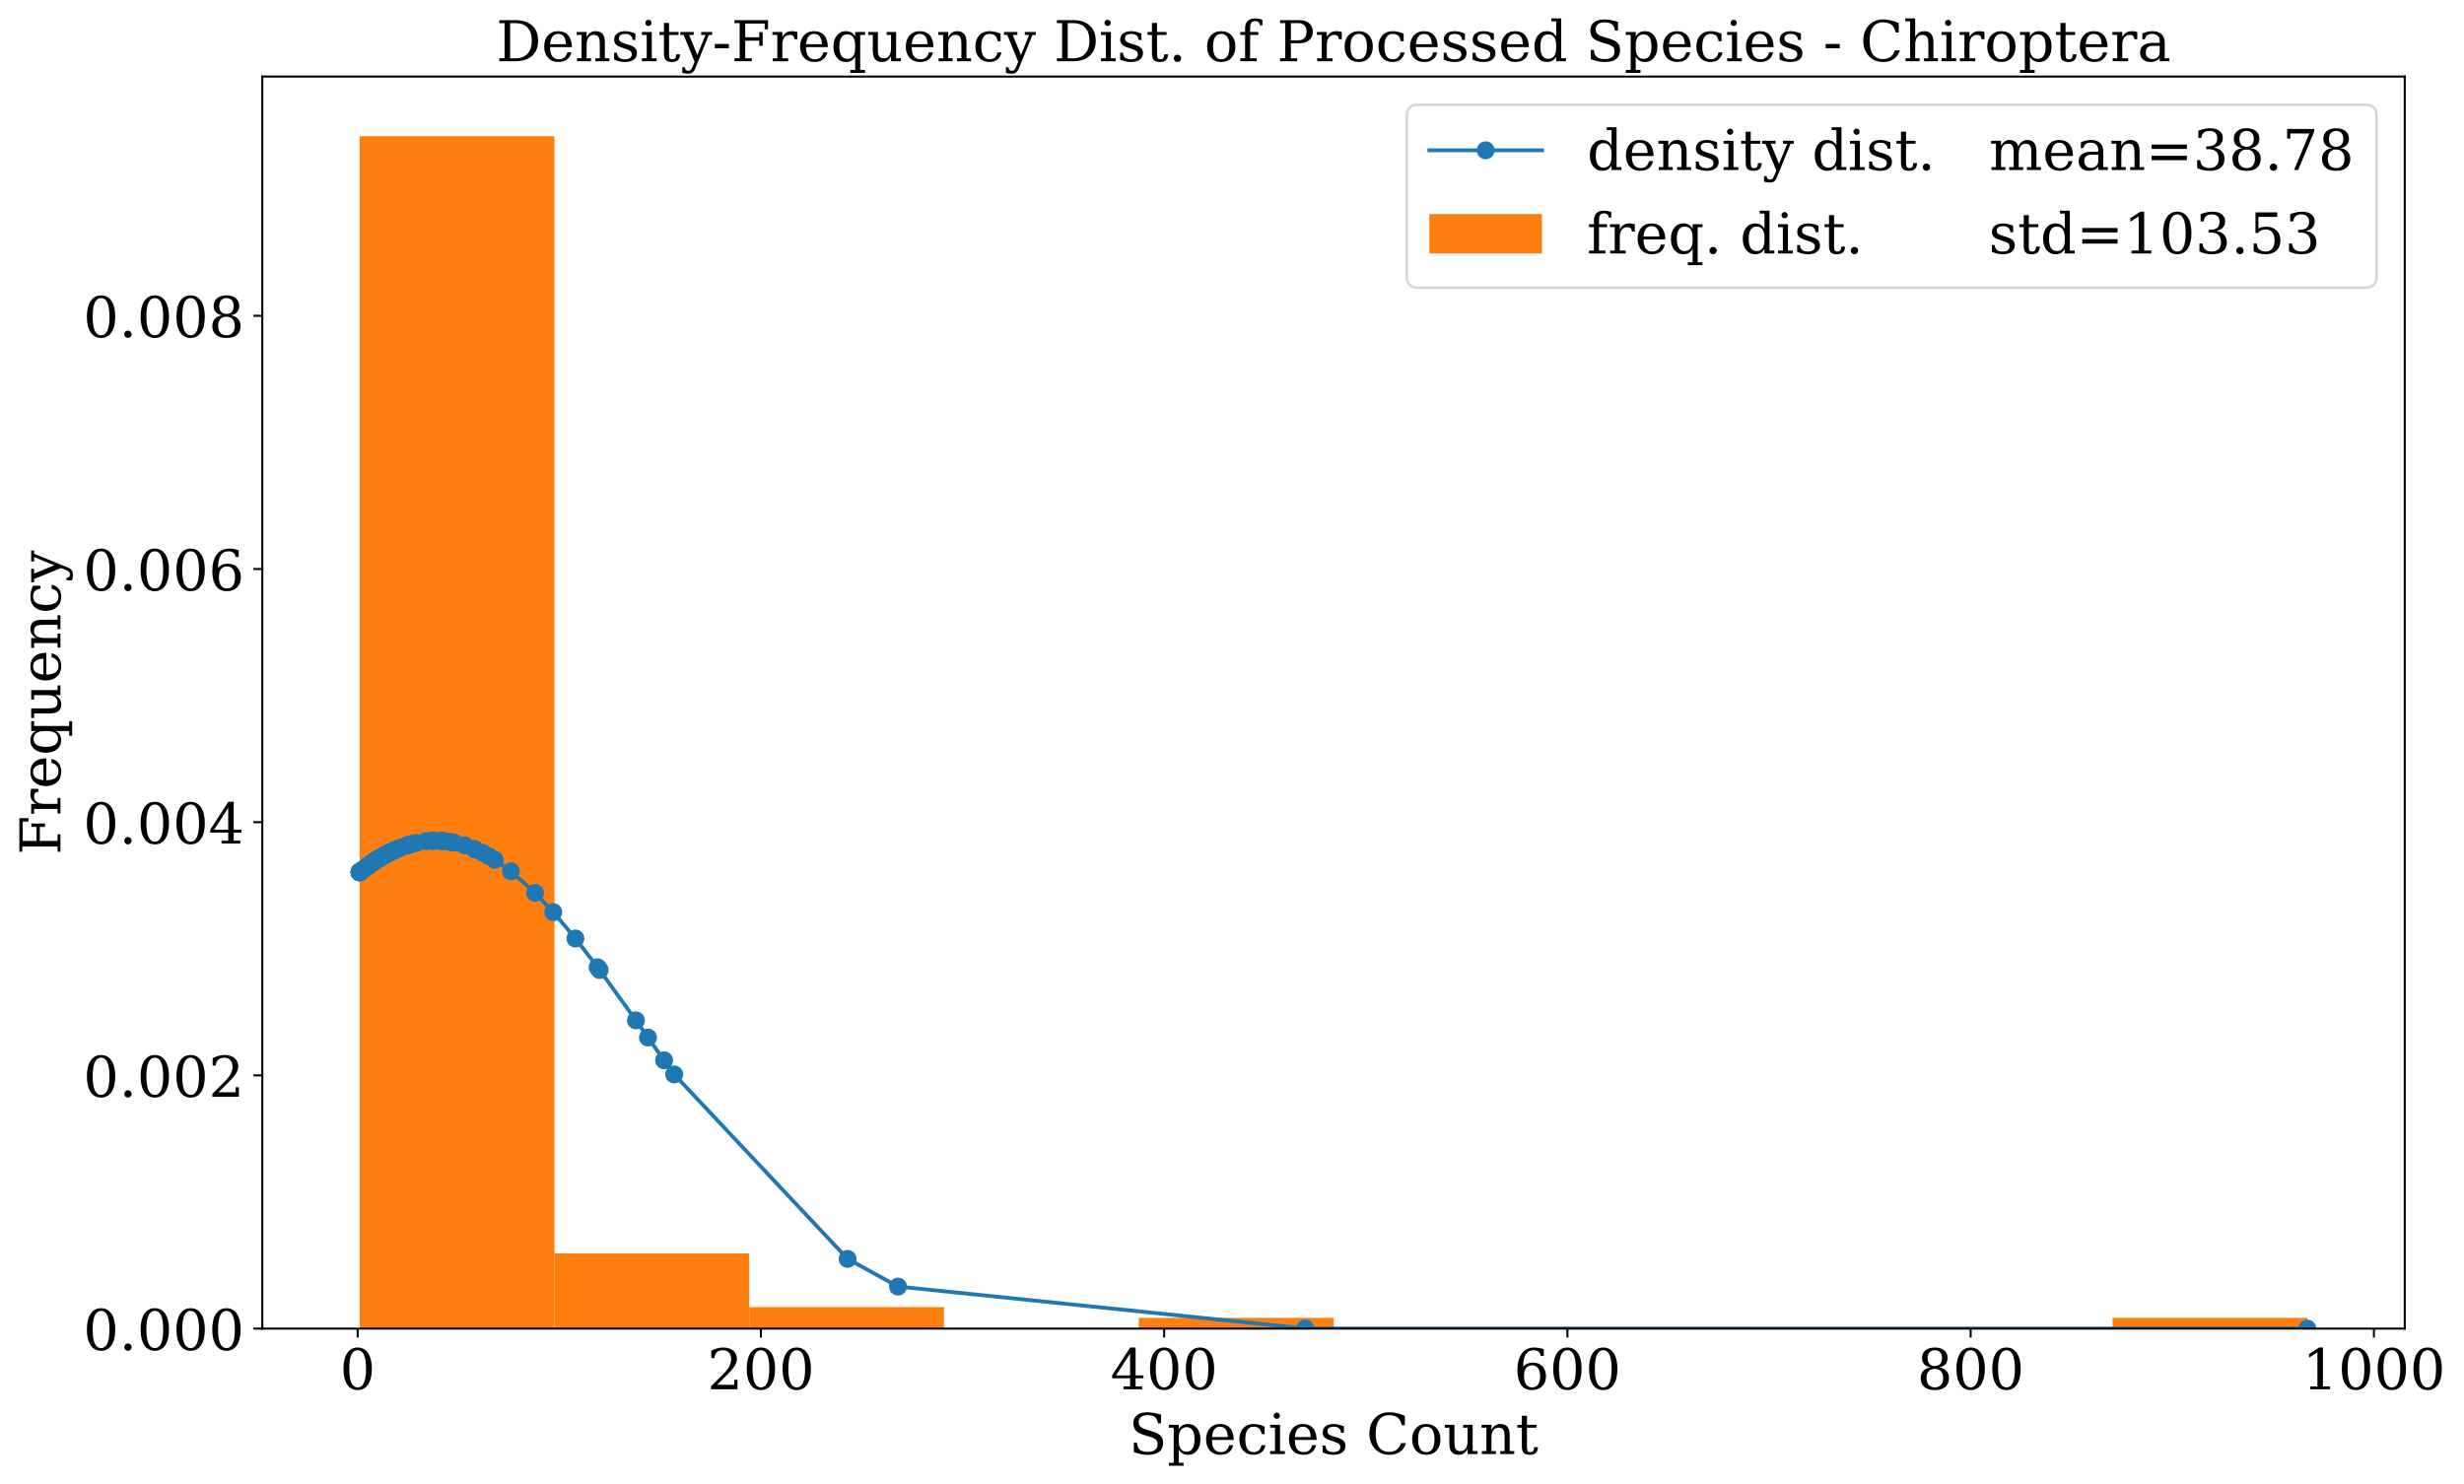 <?xml version="1.0" encoding="utf-8" standalone="no"?>
<!DOCTYPE svg PUBLIC "-//W3C//DTD SVG 1.1//EN"
  "http://www.w3.org/Graphics/SVG/1.1/DTD/svg11.dtd">
<!-- Created with matplotlib (https://matplotlib.org/) -->
<svg height="579.94pt" version="1.1" viewBox="0 0 962.617 579.94" width="962.617pt" xmlns="http://www.w3.org/2000/svg" xmlns:xlink="http://www.w3.org/1999/xlink">
 <defs>
  <style type="text/css">
*{stroke-linecap:butt;stroke-linejoin:round;}
  </style>
 </defs>
 <g id="figure_1">
  <g id="patch_1">
   <path d="M 0 579.94 
L 962.617 579.94 
L 962.617 0 
L 0 0 
z
" style="fill:#ffffff;"/>
  </g>
  <g id="axes_1">
   <g id="patch_2">
    <path d="M 102.474 519.157 
L 939.474 519.157 
L 939.474 29.917 
L 102.474 29.917 
z
" style="fill:#ffffff;"/>
   </g>
   <g id="patch_3">
    <path clip-path="url(#p6440b32b47)" d="M 140.519 519.157 
L 216.61 519.157 
L 216.61 53.214 
L 140.519 53.214 
z
" style="fill:#ff7f0e;"/>
   </g>
   <g id="patch_4">
    <path clip-path="url(#p6440b32b47)" d="M 216.61 519.157 
L 292.701 519.157 
L 292.701 489.773 
L 216.61 489.773 
z
" style="fill:#ff7f0e;"/>
   </g>
   <g id="patch_5">
    <path clip-path="url(#p6440b32b47)" d="M 292.701 519.157 
L 368.792 519.157 
L 368.792 510.761 
L 292.701 510.761 
z
" style="fill:#ff7f0e;"/>
   </g>
   <g id="patch_6">
    <path clip-path="url(#p6440b32b47)" d="M 368.792 519.157 
L 444.883 519.157 
L 444.883 519.157 
L 368.792 519.157 
z
" style="fill:#ff7f0e;"/>
   </g>
   <g id="patch_7">
    <path clip-path="url(#p6440b32b47)" d="M 444.883 519.157 
L 520.974 519.157 
L 520.974 514.959 
L 444.883 514.959 
z
" style="fill:#ff7f0e;"/>
   </g>
   <g id="patch_8">
    <path clip-path="url(#p6440b32b47)" d="M 520.974 519.157 
L 597.065 519.157 
L 597.065 519.157 
L 520.974 519.157 
z
" style="fill:#ff7f0e;"/>
   </g>
   <g id="patch_9">
    <path clip-path="url(#p6440b32b47)" d="M 597.065 519.157 
L 673.156 519.157 
L 673.156 519.157 
L 597.065 519.157 
z
" style="fill:#ff7f0e;"/>
   </g>
   <g id="patch_10">
    <path clip-path="url(#p6440b32b47)" d="M 673.156 519.157 
L 749.246 519.157 
L 749.246 519.157 
L 673.156 519.157 
z
" style="fill:#ff7f0e;"/>
   </g>
   <g id="patch_11">
    <path clip-path="url(#p6440b32b47)" d="M 749.246 519.157 
L 825.337 519.157 
L 825.337 519.157 
L 749.246 519.157 
z
" style="fill:#ff7f0e;"/>
   </g>
   <g id="patch_12">
    <path clip-path="url(#p6440b32b47)" d="M 825.337 519.157 
L 901.428 519.157 
L 901.428 514.959 
L 825.337 514.959 
z
" style="fill:#ff7f0e;"/>
   </g>
   <g id="matplotlib.axis_1">
    <g id="xtick_1">
     <g id="line2d_1">
      <defs>
       <path d="M 0 0 
L 0 3.5 
" id="m7ffb404fa0" style="stroke:#000000;stroke-width:0.8;"/>
      </defs>
      <g>
       <use style="stroke:#000000;stroke-width:0.8;" x="139.732" xlink:href="#m7ffb404fa0" y="519.157"/>
      </g>
     </g>
     <g id="text_1">
      <!-- 0 -->
      <defs>
       <path d="M 31.781 3.422 
Q 39.266 3.422 42.969 11.625 
Q 46.688 19.828 46.688 36.375 
Q 46.688 52.984 42.969 61.188 
Q 39.266 69.391 31.781 69.391 
Q 24.312 69.391 20.594 61.188 
Q 16.891 52.984 16.891 36.375 
Q 16.891 19.828 20.594 11.625 
Q 24.312 3.422 31.781 3.422 
z
M 31.781 -1.422 
Q 19.922 -1.422 13.25 8.531 
Q 6.594 18.5 6.594 36.375 
Q 6.594 54.297 13.25 64.25 
Q 19.922 74.219 31.781 74.219 
Q 43.703 74.219 50.344 64.25 
Q 56.984 54.297 56.984 36.375 
Q 56.984 18.5 50.344 8.531 
Q 43.703 -1.422 31.781 -1.422 
z
" id="DejaVuSerif-48"/>
      </defs>
      <g transform="translate(132.733 542.873)scale(0.22 -0.22)">
       <use xlink:href="#DejaVuSerif-48"/>
      </g>
     </g>
    </g>
    <g id="xtick_2">
     <g id="line2d_2">
      <g>
       <use style="stroke:#000000;stroke-width:0.8;" x="297.27" xlink:href="#m7ffb404fa0" y="519.157"/>
      </g>
     </g>
     <g id="text_2">
      <!-- 200 -->
      <defs>
       <path d="M 12.797 55.516 
L 7.328 55.516 
L 7.328 68.5 
Q 12.547 71.297 17.844 72.75 
Q 23.141 74.219 28.219 74.219 
Q 39.594 74.219 46.188 68.703 
Q 52.781 63.188 52.781 53.719 
Q 52.781 43.016 37.844 28.125 
Q 36.672 27 36.078 26.422 
L 17.672 8.016 
L 48.094 8.016 
L 48.094 17 
L 53.812 17 
L 53.812 0 
L 6.781 0 
L 6.781 5.328 
L 28.906 27.391 
Q 36.234 34.719 39.359 40.844 
Q 42.484 46.969 42.484 53.719 
Q 42.484 61.078 38.641 65.234 
Q 34.812 69.391 28.078 69.391 
Q 21.094 69.391 17.281 65.922 
Q 13.484 62.453 12.797 55.516 
z
" id="DejaVuSerif-50"/>
      </defs>
      <g transform="translate(276.273 542.873)scale(0.22 -0.22)">
       <use xlink:href="#DejaVuSerif-50"/>
       <use x="63.623" xlink:href="#DejaVuSerif-48"/>
       <use x="127.246" xlink:href="#DejaVuSerif-48"/>
      </g>
     </g>
    </g>
    <g id="xtick_3">
     <g id="line2d_3">
      <g>
       <use style="stroke:#000000;stroke-width:0.8;" x="454.808" xlink:href="#m7ffb404fa0" y="519.157"/>
      </g>
     </g>
     <g id="text_3">
      <!-- 400 -->
      <defs>
       <path d="M 34.906 24.703 
L 34.906 63.484 
L 10.016 24.703 
z
M 56.391 0 
L 23.188 0 
L 23.188 5.172 
L 34.906 5.172 
L 34.906 19.484 
L 3.078 19.484 
L 3.078 24.812 
L 35.016 74.219 
L 44.672 74.219 
L 44.672 24.703 
L 58.594 24.703 
L 58.594 19.484 
L 44.672 19.484 
L 44.672 5.172 
L 56.391 5.172 
z
" id="DejaVuSerif-52"/>
      </defs>
      <g transform="translate(433.811 542.873)scale(0.22 -0.22)">
       <use xlink:href="#DejaVuSerif-52"/>
       <use x="63.623" xlink:href="#DejaVuSerif-48"/>
       <use x="127.246" xlink:href="#DejaVuSerif-48"/>
      </g>
     </g>
    </g>
    <g id="xtick_4">
     <g id="line2d_4">
      <g>
       <use style="stroke:#000000;stroke-width:0.8;" x="612.346" xlink:href="#m7ffb404fa0" y="519.157"/>
      </g>
     </g>
     <g id="text_4">
      <!-- 600 -->
      <defs>
       <path d="M 32.719 3.422 
Q 39.594 3.422 43.297 8.469 
Q 47.016 13.531 47.016 23 
Q 47.016 32.469 43.297 37.516 
Q 39.594 42.578 32.719 42.578 
Q 25.734 42.578 22.062 37.688 
Q 18.406 32.812 18.406 23.578 
Q 18.406 13.875 22.109 8.641 
Q 25.828 3.422 32.719 3.422 
z
M 16.797 40.141 
Q 20.125 43.797 24.312 45.594 
Q 28.516 47.406 33.797 47.406 
Q 44.672 47.406 51 40.859 
Q 57.328 34.328 57.328 23 
Q 57.328 11.922 50.516 5.25 
Q 43.703 -1.422 32.328 -1.422 
Q 19.969 -1.422 13.328 7.781 
Q 6.688 17 6.688 34.078 
Q 6.688 53.219 14.547 63.719 
Q 22.406 74.219 36.719 74.219 
Q 40.578 74.219 44.828 73.484 
Q 49.078 72.75 53.516 71.297 
L 53.516 59.281 
L 48 59.281 
Q 47.406 64.203 44.234 66.797 
Q 41.062 69.391 35.688 69.391 
Q 26.219 69.391 21.578 62.203 
Q 16.938 55.031 16.797 40.141 
z
" id="DejaVuSerif-54"/>
      </defs>
      <g transform="translate(591.35 542.873)scale(0.22 -0.22)">
       <use xlink:href="#DejaVuSerif-54"/>
       <use x="63.623" xlink:href="#DejaVuSerif-48"/>
       <use x="127.246" xlink:href="#DejaVuSerif-48"/>
      </g>
     </g>
    </g>
    <g id="xtick_5">
     <g id="line2d_5">
      <g>
       <use style="stroke:#000000;stroke-width:0.8;" x="769.884" xlink:href="#m7ffb404fa0" y="519.157"/>
      </g>
     </g>
     <g id="text_5">
      <!-- 800 -->
      <defs>
       <path d="M 46.578 19.922 
Q 46.578 27.734 42.688 32.047 
Q 38.812 36.375 31.781 36.375 
Q 24.75 36.375 20.875 32.047 
Q 17 27.734 17 19.922 
Q 17 12.062 20.875 7.734 
Q 24.75 3.422 31.781 3.422 
Q 38.812 3.422 42.688 7.734 
Q 46.578 12.062 46.578 19.922 
z
M 44.578 55.328 
Q 44.578 61.969 41.203 65.672 
Q 37.844 69.391 31.781 69.391 
Q 25.781 69.391 22.391 65.672 
Q 19 61.969 19 55.328 
Q 19 48.641 22.391 44.922 
Q 25.781 41.219 31.781 41.219 
Q 37.844 41.219 41.203 44.922 
Q 44.578 48.641 44.578 55.328 
z
M 39.312 38.812 
Q 47.609 37.703 52.25 32.688 
Q 56.891 27.688 56.891 19.922 
Q 56.891 9.672 50.391 4.125 
Q 43.891 -1.422 31.781 -1.422 
Q 19.734 -1.422 13.203 4.125 
Q 6.688 9.672 6.688 19.922 
Q 6.688 27.688 11.328 32.688 
Q 15.969 37.703 24.312 38.812 
Q 16.938 40.141 13 44.406 
Q 9.078 48.688 9.078 55.328 
Q 9.078 64.109 15.125 69.156 
Q 21.188 74.219 31.781 74.219 
Q 42.391 74.219 48.438 69.156 
Q 54.5 64.109 54.5 55.328 
Q 54.5 48.688 50.562 44.406 
Q 46.625 40.141 39.312 38.812 
z
" id="DejaVuSerif-56"/>
      </defs>
      <g transform="translate(748.888 542.873)scale(0.22 -0.22)">
       <use xlink:href="#DejaVuSerif-56"/>
       <use x="63.623" xlink:href="#DejaVuSerif-48"/>
       <use x="127.246" xlink:href="#DejaVuSerif-48"/>
      </g>
     </g>
    </g>
    <g id="xtick_6">
     <g id="line2d_6">
      <g>
       <use style="stroke:#000000;stroke-width:0.8;" x="927.422" xlink:href="#m7ffb404fa0" y="519.157"/>
      </g>
     </g>
     <g id="text_6">
      <!-- 1000 -->
      <defs>
       <path d="M 14.203 0 
L 14.203 5.172 
L 26.906 5.172 
L 26.906 65.828 
L 12.203 56.297 
L 12.203 62.703 
L 29.984 74.219 
L 36.719 74.219 
L 36.719 5.172 
L 49.422 5.172 
L 49.422 0 
z
" id="DejaVuSerif-49"/>
      </defs>
      <g transform="translate(899.427 542.873)scale(0.22 -0.22)">
       <use xlink:href="#DejaVuSerif-49"/>
       <use x="63.623" xlink:href="#DejaVuSerif-48"/>
       <use x="127.246" xlink:href="#DejaVuSerif-48"/>
       <use x="190.869" xlink:href="#DejaVuSerif-48"/>
      </g>
     </g>
    </g>
    <g id="text_7">
     <!-- Species Count -->
     <defs>
      <path d="M 9.281 3.516 
L 9.281 20.125 
L 14.891 20.062 
Q 15.141 11.766 19.703 7.781 
Q 24.266 3.812 33.594 3.812 
Q 42.281 3.812 46.844 7.25 
Q 51.422 10.688 51.422 17.281 
Q 51.422 22.562 48.656 25.391 
Q 45.906 28.219 37.016 30.906 
L 27.391 33.797 
Q 16.938 36.969 12.672 41.703 
Q 8.406 46.438 8.406 54.688 
Q 8.406 63.969 14.984 69.094 
Q 21.578 74.219 33.5 74.219 
Q 38.578 74.219 44.625 73.109 
Q 50.688 72.016 57.516 69.922 
L 57.516 54.391 
L 52 54.391 
Q 51.172 62.109 46.844 65.547 
Q 42.531 69 33.688 69 
Q 25.984 69 21.953 65.844 
Q 17.922 62.703 17.922 56.688 
Q 17.922 51.469 20.938 48.484 
Q 23.969 45.516 33.797 42.578 
L 42.828 39.891 
Q 52.734 36.922 56.953 32.297 
Q 61.188 27.688 61.188 19.922 
Q 61.188 9.328 54.391 3.953 
Q 47.609 -1.422 34.188 -1.422 
Q 28.172 -1.422 21.938 -0.188 
Q 15.719 1.031 9.281 3.516 
z
" id="DejaVuSerif-83"/>
      <path d="M 20.516 28.516 
L 20.516 23.391 
Q 20.516 14.016 24.094 9.109 
Q 27.688 4.203 34.516 4.203 
Q 41.406 4.203 44.938 9.719 
Q 48.484 15.234 48.484 25.984 
Q 48.484 36.766 44.938 42.234 
Q 41.406 47.703 34.516 47.703 
Q 27.688 47.703 24.094 42.766 
Q 20.516 37.844 20.516 28.516 
z
M 11.531 46.688 
L 2.875 46.688 
L 2.875 51.906 
L 20.516 51.906 
L 20.516 43.797 
Q 23.141 48.688 27.219 51 
Q 31.297 53.328 37.312 53.328 
Q 46.875 53.328 52.922 45.75 
Q 58.984 38.188 58.984 25.984 
Q 58.984 13.766 52.922 6.172 
Q 46.875 -1.422 37.312 -1.422 
Q 31.297 -1.422 27.219 0.891 
Q 23.141 3.219 20.516 8.109 
L 20.516 -15.578 
L 29 -15.578 
L 29 -20.797 
L 2.875 -20.797 
L 2.875 -15.578 
L 11.531 -15.578 
z
" id="DejaVuSerif-112"/>
      <path d="M 54.203 25 
L 15.484 25 
L 15.484 24.609 
Q 15.484 14.109 19.438 8.766 
Q 23.391 3.422 31.109 3.422 
Q 37.016 3.422 40.797 6.516 
Q 44.578 9.625 46.094 15.719 
L 53.328 15.719 
Q 51.172 7.172 45.375 2.875 
Q 39.594 -1.422 30.172 -1.422 
Q 18.797 -1.422 11.891 6.078 
Q 4.984 13.578 4.984 25.984 
Q 4.984 38.281 11.766 45.797 
Q 18.562 53.328 29.594 53.328 
Q 41.359 53.328 47.656 46.062 
Q 53.953 38.812 54.203 25 
z
M 43.609 30.172 
Q 43.312 39.266 39.766 43.875 
Q 36.234 48.484 29.594 48.484 
Q 23.391 48.484 19.828 43.844 
Q 16.266 39.203 15.484 30.172 
z
" id="DejaVuSerif-101"/>
      <path d="M 51.422 15.578 
Q 49.516 7.281 44.094 2.922 
Q 38.672 -1.422 30.078 -1.422 
Q 18.75 -1.422 11.859 6.078 
Q 4.984 13.578 4.984 25.984 
Q 4.984 38.422 11.859 45.875 
Q 18.75 53.328 30.078 53.328 
Q 35.016 53.328 39.891 52.172 
Q 44.781 51.031 49.703 48.688 
L 49.703 35.406 
L 44.484 35.406 
Q 43.453 42.234 40.016 45.359 
Q 36.578 48.484 30.172 48.484 
Q 22.906 48.484 19.188 42.844 
Q 15.484 37.203 15.484 25.984 
Q 15.484 14.75 19.172 9.078 
Q 22.859 3.422 30.172 3.422 
Q 35.984 3.422 39.453 6.438 
Q 42.922 9.469 44.188 15.578 
z
" id="DejaVuSerif-99"/>
      <path d="M 9.719 68.016 
Q 9.719 70.266 11.344 71.922 
Q 12.984 73.578 15.281 73.578 
Q 17.531 73.578 19.156 71.922 
Q 20.797 70.266 20.797 68.016 
Q 20.797 65.719 19.188 64.109 
Q 17.578 62.5 15.281 62.5 
Q 12.984 62.5 11.344 64.109 
Q 9.719 65.719 9.719 68.016 
z
M 21.188 5.172 
L 29.688 5.172 
L 29.688 0 
L 3.609 0 
L 3.609 5.172 
L 12.203 5.172 
L 12.203 46.688 
L 3.609 46.688 
L 3.609 51.906 
L 21.188 51.906 
z
" id="DejaVuSerif-105"/>
      <path d="M 5.609 2.875 
L 5.609 14.984 
L 10.797 14.984 
Q 10.984 9.188 14.422 6.297 
Q 17.875 3.422 24.609 3.422 
Q 30.672 3.422 33.844 5.688 
Q 37.016 7.953 37.016 12.312 
Q 37.016 15.719 34.688 17.812 
Q 32.375 19.922 24.906 22.312 
L 18.406 24.516 
Q 11.719 26.656 8.719 29.875 
Q 5.719 33.109 5.719 38.094 
Q 5.719 45.219 10.938 49.266 
Q 16.156 53.328 25.391 53.328 
Q 29.5 53.328 34.031 52.25 
Q 38.578 51.172 43.406 49.125 
L 43.406 37.797 
L 38.234 37.797 
Q 38.031 42.828 34.703 45.656 
Q 31.391 48.484 25.688 48.484 
Q 20.016 48.484 17.109 46.484 
Q 14.203 44.484 14.203 40.484 
Q 14.203 37.203 16.406 35.219 
Q 18.609 33.25 25.203 31.203 
L 32.328 29 
Q 39.703 26.703 42.938 23.266 
Q 46.188 19.828 46.188 14.406 
Q 46.188 7.031 40.547 2.797 
Q 34.906 -1.422 25 -1.422 
Q 19.969 -1.422 15.188 -0.344 
Q 10.406 0.734 5.609 2.875 
z
" id="DejaVuSerif-115"/>
      <path id="DejaVuSerif-32"/>
      <path d="M 70.516 19.281 
Q 67.281 9.078 59.688 3.828 
Q 52.094 -1.422 40.484 -1.422 
Q 33.344 -1.422 27.234 1.016 
Q 21.141 3.469 16.406 8.203 
Q 10.938 13.672 8.266 20.625 
Q 5.609 27.594 5.609 36.375 
Q 5.609 53.375 15.422 63.797 
Q 25.25 74.219 41.312 74.219 
Q 47.266 74.219 54 72.656 
Q 60.75 71.094 68.5 67.922 
L 68.5 51.125 
L 62.984 51.125 
Q 61.188 60.297 55.734 64.641 
Q 50.297 69 40.484 69 
Q 28.812 69 22.797 60.719 
Q 16.797 52.438 16.797 36.375 
Q 16.797 20.359 22.797 12.078 
Q 28.812 3.812 40.484 3.812 
Q 48.641 3.812 53.906 7.688 
Q 59.188 11.578 61.531 19.281 
z
" id="DejaVuSerif-67"/>
      <path d="M 30.078 3.422 
Q 37.312 3.422 40.984 9.125 
Q 44.672 14.844 44.672 25.984 
Q 44.672 37.109 40.984 42.797 
Q 37.312 48.484 30.078 48.484 
Q 22.859 48.484 19.172 42.797 
Q 15.484 37.109 15.484 25.984 
Q 15.484 14.844 19.188 9.125 
Q 22.906 3.422 30.078 3.422 
z
M 30.078 -1.422 
Q 18.75 -1.422 11.859 6.078 
Q 4.984 13.578 4.984 25.984 
Q 4.984 38.375 11.844 45.844 
Q 18.703 53.328 30.078 53.328 
Q 41.453 53.328 48.312 45.844 
Q 55.172 38.375 55.172 25.984 
Q 55.172 13.578 48.312 6.078 
Q 41.453 -1.422 30.078 -1.422 
z
" id="DejaVuSerif-111"/>
      <path d="M 35.406 51.906 
L 52.203 51.906 
L 52.203 5.172 
L 60.688 5.172 
L 60.688 0 
L 43.219 0 
L 43.219 9.188 
Q 40.719 4 36.766 1.281 
Q 32.812 -1.422 27.594 -1.422 
Q 18.953 -1.422 14.875 3.484 
Q 10.797 8.406 10.797 18.891 
L 10.797 46.688 
L 2.688 46.688 
L 2.688 51.906 
L 19.828 51.906 
L 19.828 21.688 
Q 19.828 12.203 22.141 8.688 
Q 24.469 5.172 30.422 5.172 
Q 36.672 5.172 39.938 9.766 
Q 43.219 14.359 43.219 23.094 
L 43.219 46.688 
L 35.406 46.688 
z
" id="DejaVuSerif-117"/>
      <path d="M 4.109 0 
L 4.109 5.172 
L 12.203 5.172 
L 12.203 46.688 
L 3.609 46.688 
L 3.609 51.906 
L 21.188 51.906 
L 21.188 42.672 
Q 23.688 47.953 27.656 50.641 
Q 31.641 53.328 36.922 53.328 
Q 45.516 53.328 49.562 48.391 
Q 53.609 43.453 53.609 33.016 
L 53.609 5.172 
L 61.625 5.172 
L 61.625 0 
L 36.812 0 
L 36.812 5.172 
L 44.578 5.172 
L 44.578 30.172 
Q 44.578 39.703 42.234 43.234 
Q 39.891 46.781 33.984 46.781 
Q 27.734 46.781 24.453 42.203 
Q 21.188 37.641 21.188 28.906 
L 21.188 5.172 
L 29 5.172 
L 29 0 
z
" id="DejaVuSerif-110"/>
      <path d="M 10.797 46.688 
L 2.875 46.688 
L 2.875 51.906 
L 10.797 51.906 
L 10.797 68.016 
L 19.828 68.016 
L 19.828 51.906 
L 36.719 51.906 
L 36.719 46.688 
L 19.828 46.688 
L 19.828 13.719 
Q 19.828 7.125 21.094 5.266 
Q 22.359 3.422 25.781 3.422 
Q 29.297 3.422 30.906 5.484 
Q 32.516 7.562 32.625 12.203 
L 39.406 12.203 
Q 39.016 5.125 35.547 1.844 
Q 32.078 -1.422 25 -1.422 
Q 17.234 -1.422 14.016 2.016 
Q 10.797 5.469 10.797 13.719 
z
" id="DejaVuSerif-116"/>
     </defs>
     <g transform="translate(440.928 568.165)scale(0.22 -0.22)">
      <use xlink:href="#DejaVuSerif-83"/>
      <use x="68.506" xlink:href="#DejaVuSerif-112"/>
      <use x="132.52" xlink:href="#DejaVuSerif-101"/>
      <use x="191.699" xlink:href="#DejaVuSerif-99"/>
      <use x="247.705" xlink:href="#DejaVuSerif-105"/>
      <use x="279.688" xlink:href="#DejaVuSerif-101"/>
      <use x="338.867" xlink:href="#DejaVuSerif-115"/>
      <use x="390.186" xlink:href="#DejaVuSerif-32"/>
      <use x="421.973" xlink:href="#DejaVuSerif-67"/>
      <use x="498.486" xlink:href="#DejaVuSerif-111"/>
      <use x="558.691" xlink:href="#DejaVuSerif-117"/>
      <use x="623.096" xlink:href="#DejaVuSerif-110"/>
      <use x="687.5" xlink:href="#DejaVuSerif-116"/>
     </g>
    </g>
   </g>
   <g id="matplotlib.axis_2">
    <g id="ytick_1">
     <g id="line2d_7">
      <defs>
       <path d="M 0 0 
L -3.5 0 
" id="m5af8fdea6f" style="stroke:#000000;stroke-width:0.8;"/>
      </defs>
      <g>
       <use style="stroke:#000000;stroke-width:0.8;" x="102.474" xlink:href="#m5af8fdea6f" y="519.157"/>
      </g>
     </g>
     <g id="text_8">
      <!-- 0.000 -->
      <defs>
       <path d="M 9.422 5.078 
Q 9.422 7.812 11.281 9.719 
Q 13.141 11.625 15.922 11.625 
Q 18.609 11.625 20.5 9.719 
Q 22.406 7.812 22.406 5.078 
Q 22.406 2.391 20.5 0.484 
Q 18.609 -1.422 15.922 -1.422 
Q 13.141 -1.422 11.281 0.453 
Q 9.422 2.344 9.422 5.078 
z
" id="DejaVuSerif-46"/>
      </defs>
      <g transform="translate(32.492 527.515)scale(0.22 -0.22)">
       <use xlink:href="#DejaVuSerif-48"/>
       <use x="63.623" xlink:href="#DejaVuSerif-46"/>
       <use x="95.41" xlink:href="#DejaVuSerif-48"/>
       <use x="159.033" xlink:href="#DejaVuSerif-48"/>
       <use x="222.656" xlink:href="#DejaVuSerif-48"/>
      </g>
     </g>
    </g>
    <g id="ytick_2">
     <g id="line2d_8">
      <g>
       <use style="stroke:#000000;stroke-width:0.8;" x="102.474" xlink:href="#m5af8fdea6f" y="420.215"/>
      </g>
     </g>
     <g id="text_9">
      <!-- 0.002 -->
      <g transform="translate(32.492 428.574)scale(0.22 -0.22)">
       <use xlink:href="#DejaVuSerif-48"/>
       <use x="63.623" xlink:href="#DejaVuSerif-46"/>
       <use x="95.41" xlink:href="#DejaVuSerif-48"/>
       <use x="159.033" xlink:href="#DejaVuSerif-48"/>
       <use x="222.656" xlink:href="#DejaVuSerif-50"/>
      </g>
     </g>
    </g>
    <g id="ytick_3">
     <g id="line2d_9">
      <g>
       <use style="stroke:#000000;stroke-width:0.8;" x="102.474" xlink:href="#m5af8fdea6f" y="321.274"/>
      </g>
     </g>
     <g id="text_10">
      <!-- 0.004 -->
      <g transform="translate(32.492 329.633)scale(0.22 -0.22)">
       <use xlink:href="#DejaVuSerif-48"/>
       <use x="63.623" xlink:href="#DejaVuSerif-46"/>
       <use x="95.41" xlink:href="#DejaVuSerif-48"/>
       <use x="159.033" xlink:href="#DejaVuSerif-48"/>
       <use x="222.656" xlink:href="#DejaVuSerif-52"/>
      </g>
     </g>
    </g>
    <g id="ytick_4">
     <g id="line2d_10">
      <g>
       <use style="stroke:#000000;stroke-width:0.8;" x="102.474" xlink:href="#m5af8fdea6f" y="222.333"/>
      </g>
     </g>
     <g id="text_11">
      <!-- 0.006 -->
      <g transform="translate(32.492 230.692)scale(0.22 -0.22)">
       <use xlink:href="#DejaVuSerif-48"/>
       <use x="63.623" xlink:href="#DejaVuSerif-46"/>
       <use x="95.41" xlink:href="#DejaVuSerif-48"/>
       <use x="159.033" xlink:href="#DejaVuSerif-48"/>
       <use x="222.656" xlink:href="#DejaVuSerif-54"/>
      </g>
     </g>
    </g>
    <g id="ytick_5">
     <g id="line2d_11">
      <g>
       <use style="stroke:#000000;stroke-width:0.8;" x="102.474" xlink:href="#m5af8fdea6f" y="123.392"/>
      </g>
     </g>
     <g id="text_12">
      <!-- 0.008 -->
      <g transform="translate(32.492 131.751)scale(0.22 -0.22)">
       <use xlink:href="#DejaVuSerif-48"/>
       <use x="63.623" xlink:href="#DejaVuSerif-46"/>
       <use x="95.41" xlink:href="#DejaVuSerif-48"/>
       <use x="159.033" xlink:href="#DejaVuSerif-48"/>
       <use x="222.656" xlink:href="#DejaVuSerif-56"/>
      </g>
     </g>
    </g>
    <g id="text_13">
     <!-- Frequency -->
     <defs>
      <path d="M 5.516 0 
L 5.516 5.172 
L 14.797 5.172 
L 14.797 67.672 
L 5.516 67.672 
L 5.516 72.906 
L 65.188 72.906 
L 65.188 56.688 
L 59.188 56.688 
L 59.188 66.891 
L 24.703 66.891 
L 24.703 42.484 
L 49.609 42.484 
L 49.609 51.609 
L 55.609 51.609 
L 55.609 27.391 
L 49.609 27.391 
L 49.609 36.531 
L 24.703 36.531 
L 24.703 5.172 
L 36.375 5.172 
L 36.375 0 
z
" id="DejaVuSerif-70"/>
      <path d="M 47.797 52 
L 47.797 39.016 
L 42.625 39.016 
Q 42.391 42.875 40.484 44.781 
Q 38.578 46.688 34.906 46.688 
Q 28.266 46.688 24.719 42.094 
Q 21.188 37.5 21.188 28.906 
L 21.188 5.172 
L 31.594 5.172 
L 31.594 0 
L 4.109 0 
L 4.109 5.172 
L 12.203 5.172 
L 12.203 46.781 
L 3.609 46.781 
L 3.609 51.906 
L 21.188 51.906 
L 21.188 42.672 
Q 23.828 48.094 27.969 50.703 
Q 32.125 53.328 38.094 53.328 
Q 40.281 53.328 42.703 52.984 
Q 45.125 52.641 47.797 52 
z
" id="DejaVuSerif-114"/>
      <path d="M 52.484 46.688 
L 52.484 -15.578 
L 61.078 -15.578 
L 61.078 -20.797 
L 35.016 -20.797 
L 35.016 -15.578 
L 43.5 -15.578 
L 43.5 8.109 
Q 40.875 3.219 36.797 0.891 
Q 32.719 -1.422 26.703 -1.422 
Q 17.141 -1.422 11.062 6.172 
Q 4.984 13.766 4.984 25.984 
Q 4.984 38.188 11.031 45.75 
Q 17.094 53.328 26.703 53.328 
Q 32.719 53.328 36.797 51 
Q 40.875 48.688 43.5 43.797 
L 43.5 51.906 
L 61.078 51.906 
L 61.078 46.688 
z
M 43.5 28.516 
Q 43.5 37.844 39.906 42.766 
Q 36.328 47.703 29.5 47.703 
Q 22.562 47.703 19.016 42.234 
Q 15.484 36.766 15.484 25.984 
Q 15.484 15.234 19.016 9.719 
Q 22.562 4.203 29.5 4.203 
Q 36.328 4.203 39.906 9.109 
Q 43.5 14.016 43.5 23.391 
z
" id="DejaVuSerif-113"/>
      <path d="M 21.578 -9.516 
L 25 -0.875 
L 5.609 46.688 
L -0.297 46.688 
L -0.297 51.906 
L 23.578 51.906 
L 23.578 46.688 
L 15.281 46.688 
L 29.891 10.984 
L 44.484 46.688 
L 36.719 46.688 
L 36.719 51.906 
L 56.203 51.906 
L 56.203 46.688 
L 50.391 46.688 
L 26.609 -11.719 
Q 24.172 -17.781 21.188 -20 
Q 18.219 -22.219 12.797 -22.219 
Q 10.5 -22.219 8.078 -21.828 
Q 5.672 -21.438 3.219 -20.703 
L 3.219 -10.797 
L 7.812 -10.797 
Q 8.109 -14.109 9.5 -15.547 
Q 10.891 -17 13.812 -17 
Q 16.5 -17 18.141 -15.5 
Q 19.781 -14.016 21.578 -9.516 
z
" id="DejaVuSerif-121"/>
     </defs>
     <g transform="translate(23.604 334.035)rotate(-90)scale(0.22 -0.22)">
      <use xlink:href="#DejaVuSerif-70"/>
      <use x="69.385" xlink:href="#DejaVuSerif-114"/>
      <use x="117.188" xlink:href="#DejaVuSerif-101"/>
      <use x="176.367" xlink:href="#DejaVuSerif-113"/>
      <use x="240.381" xlink:href="#DejaVuSerif-117"/>
      <use x="304.785" xlink:href="#DejaVuSerif-101"/>
      <use x="363.965" xlink:href="#DejaVuSerif-110"/>
      <use x="428.369" xlink:href="#DejaVuSerif-99"/>
      <use x="484.375" xlink:href="#DejaVuSerif-121"/>
     </g>
    </g>
   </g>
   <g id="line2d_12">
    <path clip-path="url(#p6440b32b47)" d="M 140.519 340.801 
L 140.519 340.801 
L 140.519 340.801 
L 140.519 340.801 
L 140.519 340.801 
L 140.519 340.801 
L 140.519 340.801 
L 140.519 340.801 
L 140.519 340.801 
L 140.519 340.801 
L 140.519 340.801 
L 140.519 340.801 
L 140.519 340.801 
L 140.519 340.801 
L 140.519 340.801 
L 140.519 340.801 
L 140.519 340.801 
L 140.519 340.801 
L 140.519 340.801 
L 140.519 340.801 
L 141.307 340.179 
L 141.307 340.179 
L 141.307 340.179 
L 141.307 340.179 
L 141.307 340.179 
L 141.307 340.179 
L 141.307 340.179 
L 141.307 340.179 
L 141.307 340.179 
L 141.307 340.179 
L 141.307 340.179 
L 142.095 339.572 
L 142.882 338.98 
L 142.882 338.98 
L 142.882 338.98 
L 142.882 338.98 
L 142.882 338.98 
L 142.882 338.98 
L 143.67 338.403 
L 143.67 338.403 
L 143.67 338.403 
L 143.67 338.403 
L 143.67 338.403 
L 143.67 338.403 
L 144.458 337.841 
L 144.458 337.841 
L 144.458 337.841 
L 144.458 337.841 
L 144.458 337.841 
L 144.458 337.841 
L 144.458 337.841 
L 145.245 337.294 
L 146.033 336.762 
L 146.033 336.762 
L 146.033 336.762 
L 146.033 336.762 
L 146.821 336.246 
L 146.821 336.246 
L 146.821 336.246 
L 147.608 335.746 
L 147.608 335.746 
L 147.608 335.746 
L 147.608 335.746 
L 148.396 335.262 
L 148.396 335.262 
L 148.396 335.262 
L 148.396 335.262 
L 149.184 334.793 
L 149.971 334.34 
L 149.971 334.34 
L 150.759 333.904 
L 150.759 333.904 
L 150.759 333.904 
L 150.759 333.904 
L 150.759 333.904 
L 152.335 333.08 
L 152.335 333.08 
L 153.91 332.322 
L 153.91 332.322 
L 153.91 332.322 
L 155.485 331.631 
L 156.273 331.311 
L 156.273 331.311 
L 158.636 330.454 
L 159.424 330.202 
L 159.424 330.202 
L 159.424 330.202 
L 160.999 329.751 
L 161.787 329.551 
L 162.575 329.369 
L 166.513 328.724 
L 168.876 328.549 
L 168.876 328.549 
L 168.876 328.549 
L 169.664 328.526 
L 172.027 328.565 
L 172.027 328.565 
L 172.815 328.613 
L 173.602 328.679 
L 175.965 328.984 
L 175.965 328.984 
L 177.541 329.276 
L 181.479 330.311 
L 185.418 331.779 
L 185.418 331.779 
L 188.568 333.257 
L 190.931 334.539 
L 193.294 335.966 
L 199.596 340.452 
L 209.048 348.894 
L 216.137 356.404 
L 224.802 366.708 
L 233.467 377.962 
L 234.254 379.021 
L 248.433 398.724 
L 253.159 405.423 
L 259.46 414.327 
L 263.399 419.836 
L 331.14 491.916 
L 350.833 502.725 
L 509.946 519.124 
L 901.428 519.157 
" style="fill:none;stroke:#1f77b4;stroke-linecap:square;stroke-width:1.5;"/>
    <defs>
     <path d="M 0 3 
C 0.796 3 1.559 2.684 2.121 2.121 
C 2.684 1.559 3 0.796 3 0 
C 3 -0.796 2.684 -1.559 2.121 -2.121 
C 1.559 -2.684 0.796 -3 0 -3 
C -0.796 -3 -1.559 -2.684 -2.121 -2.121 
C -2.684 -1.559 -3 -0.796 -3 0 
C -3 0.796 -2.684 1.559 -2.121 2.121 
C -1.559 2.684 -0.796 3 0 3 
z
" id="m3f5f5ec4bb" style="stroke:#1f77b4;"/>
    </defs>
    <g clip-path="url(#p6440b32b47)">
     <use style="fill:#1f77b4;stroke:#1f77b4;" x="140.519" xlink:href="#m3f5f5ec4bb" y="340.801"/>
     <use style="fill:#1f77b4;stroke:#1f77b4;" x="140.519" xlink:href="#m3f5f5ec4bb" y="340.801"/>
     <use style="fill:#1f77b4;stroke:#1f77b4;" x="140.519" xlink:href="#m3f5f5ec4bb" y="340.801"/>
     <use style="fill:#1f77b4;stroke:#1f77b4;" x="140.519" xlink:href="#m3f5f5ec4bb" y="340.801"/>
     <use style="fill:#1f77b4;stroke:#1f77b4;" x="140.519" xlink:href="#m3f5f5ec4bb" y="340.801"/>
     <use style="fill:#1f77b4;stroke:#1f77b4;" x="140.519" xlink:href="#m3f5f5ec4bb" y="340.801"/>
     <use style="fill:#1f77b4;stroke:#1f77b4;" x="140.519" xlink:href="#m3f5f5ec4bb" y="340.801"/>
     <use style="fill:#1f77b4;stroke:#1f77b4;" x="140.519" xlink:href="#m3f5f5ec4bb" y="340.801"/>
     <use style="fill:#1f77b4;stroke:#1f77b4;" x="140.519" xlink:href="#m3f5f5ec4bb" y="340.801"/>
     <use style="fill:#1f77b4;stroke:#1f77b4;" x="140.519" xlink:href="#m3f5f5ec4bb" y="340.801"/>
     <use style="fill:#1f77b4;stroke:#1f77b4;" x="140.519" xlink:href="#m3f5f5ec4bb" y="340.801"/>
     <use style="fill:#1f77b4;stroke:#1f77b4;" x="140.519" xlink:href="#m3f5f5ec4bb" y="340.801"/>
     <use style="fill:#1f77b4;stroke:#1f77b4;" x="140.519" xlink:href="#m3f5f5ec4bb" y="340.801"/>
     <use style="fill:#1f77b4;stroke:#1f77b4;" x="140.519" xlink:href="#m3f5f5ec4bb" y="340.801"/>
     <use style="fill:#1f77b4;stroke:#1f77b4;" x="140.519" xlink:href="#m3f5f5ec4bb" y="340.801"/>
     <use style="fill:#1f77b4;stroke:#1f77b4;" x="140.519" xlink:href="#m3f5f5ec4bb" y="340.801"/>
     <use style="fill:#1f77b4;stroke:#1f77b4;" x="140.519" xlink:href="#m3f5f5ec4bb" y="340.801"/>
     <use style="fill:#1f77b4;stroke:#1f77b4;" x="140.519" xlink:href="#m3f5f5ec4bb" y="340.801"/>
     <use style="fill:#1f77b4;stroke:#1f77b4;" x="140.519" xlink:href="#m3f5f5ec4bb" y="340.801"/>
     <use style="fill:#1f77b4;stroke:#1f77b4;" x="140.519" xlink:href="#m3f5f5ec4bb" y="340.801"/>
     <use style="fill:#1f77b4;stroke:#1f77b4;" x="141.307" xlink:href="#m3f5f5ec4bb" y="340.179"/>
     <use style="fill:#1f77b4;stroke:#1f77b4;" x="141.307" xlink:href="#m3f5f5ec4bb" y="340.179"/>
     <use style="fill:#1f77b4;stroke:#1f77b4;" x="141.307" xlink:href="#m3f5f5ec4bb" y="340.179"/>
     <use style="fill:#1f77b4;stroke:#1f77b4;" x="141.307" xlink:href="#m3f5f5ec4bb" y="340.179"/>
     <use style="fill:#1f77b4;stroke:#1f77b4;" x="141.307" xlink:href="#m3f5f5ec4bb" y="340.179"/>
     <use style="fill:#1f77b4;stroke:#1f77b4;" x="141.307" xlink:href="#m3f5f5ec4bb" y="340.179"/>
     <use style="fill:#1f77b4;stroke:#1f77b4;" x="141.307" xlink:href="#m3f5f5ec4bb" y="340.179"/>
     <use style="fill:#1f77b4;stroke:#1f77b4;" x="141.307" xlink:href="#m3f5f5ec4bb" y="340.179"/>
     <use style="fill:#1f77b4;stroke:#1f77b4;" x="141.307" xlink:href="#m3f5f5ec4bb" y="340.179"/>
     <use style="fill:#1f77b4;stroke:#1f77b4;" x="141.307" xlink:href="#m3f5f5ec4bb" y="340.179"/>
     <use style="fill:#1f77b4;stroke:#1f77b4;" x="141.307" xlink:href="#m3f5f5ec4bb" y="340.179"/>
     <use style="fill:#1f77b4;stroke:#1f77b4;" x="142.095" xlink:href="#m3f5f5ec4bb" y="339.572"/>
     <use style="fill:#1f77b4;stroke:#1f77b4;" x="142.882" xlink:href="#m3f5f5ec4bb" y="338.98"/>
     <use style="fill:#1f77b4;stroke:#1f77b4;" x="142.882" xlink:href="#m3f5f5ec4bb" y="338.98"/>
     <use style="fill:#1f77b4;stroke:#1f77b4;" x="142.882" xlink:href="#m3f5f5ec4bb" y="338.98"/>
     <use style="fill:#1f77b4;stroke:#1f77b4;" x="142.882" xlink:href="#m3f5f5ec4bb" y="338.98"/>
     <use style="fill:#1f77b4;stroke:#1f77b4;" x="142.882" xlink:href="#m3f5f5ec4bb" y="338.98"/>
     <use style="fill:#1f77b4;stroke:#1f77b4;" x="142.882" xlink:href="#m3f5f5ec4bb" y="338.98"/>
     <use style="fill:#1f77b4;stroke:#1f77b4;" x="143.67" xlink:href="#m3f5f5ec4bb" y="338.403"/>
     <use style="fill:#1f77b4;stroke:#1f77b4;" x="143.67" xlink:href="#m3f5f5ec4bb" y="338.403"/>
     <use style="fill:#1f77b4;stroke:#1f77b4;" x="143.67" xlink:href="#m3f5f5ec4bb" y="338.403"/>
     <use style="fill:#1f77b4;stroke:#1f77b4;" x="143.67" xlink:href="#m3f5f5ec4bb" y="338.403"/>
     <use style="fill:#1f77b4;stroke:#1f77b4;" x="143.67" xlink:href="#m3f5f5ec4bb" y="338.403"/>
     <use style="fill:#1f77b4;stroke:#1f77b4;" x="143.67" xlink:href="#m3f5f5ec4bb" y="338.403"/>
     <use style="fill:#1f77b4;stroke:#1f77b4;" x="144.458" xlink:href="#m3f5f5ec4bb" y="337.841"/>
     <use style="fill:#1f77b4;stroke:#1f77b4;" x="144.458" xlink:href="#m3f5f5ec4bb" y="337.841"/>
     <use style="fill:#1f77b4;stroke:#1f77b4;" x="144.458" xlink:href="#m3f5f5ec4bb" y="337.841"/>
     <use style="fill:#1f77b4;stroke:#1f77b4;" x="144.458" xlink:href="#m3f5f5ec4bb" y="337.841"/>
     <use style="fill:#1f77b4;stroke:#1f77b4;" x="144.458" xlink:href="#m3f5f5ec4bb" y="337.841"/>
     <use style="fill:#1f77b4;stroke:#1f77b4;" x="144.458" xlink:href="#m3f5f5ec4bb" y="337.841"/>
     <use style="fill:#1f77b4;stroke:#1f77b4;" x="144.458" xlink:href="#m3f5f5ec4bb" y="337.841"/>
     <use style="fill:#1f77b4;stroke:#1f77b4;" x="145.245" xlink:href="#m3f5f5ec4bb" y="337.294"/>
     <use style="fill:#1f77b4;stroke:#1f77b4;" x="146.033" xlink:href="#m3f5f5ec4bb" y="336.762"/>
     <use style="fill:#1f77b4;stroke:#1f77b4;" x="146.033" xlink:href="#m3f5f5ec4bb" y="336.762"/>
     <use style="fill:#1f77b4;stroke:#1f77b4;" x="146.033" xlink:href="#m3f5f5ec4bb" y="336.762"/>
     <use style="fill:#1f77b4;stroke:#1f77b4;" x="146.033" xlink:href="#m3f5f5ec4bb" y="336.762"/>
     <use style="fill:#1f77b4;stroke:#1f77b4;" x="146.821" xlink:href="#m3f5f5ec4bb" y="336.246"/>
     <use style="fill:#1f77b4;stroke:#1f77b4;" x="146.821" xlink:href="#m3f5f5ec4bb" y="336.246"/>
     <use style="fill:#1f77b4;stroke:#1f77b4;" x="146.821" xlink:href="#m3f5f5ec4bb" y="336.246"/>
     <use style="fill:#1f77b4;stroke:#1f77b4;" x="147.608" xlink:href="#m3f5f5ec4bb" y="335.746"/>
     <use style="fill:#1f77b4;stroke:#1f77b4;" x="147.608" xlink:href="#m3f5f5ec4bb" y="335.746"/>
     <use style="fill:#1f77b4;stroke:#1f77b4;" x="147.608" xlink:href="#m3f5f5ec4bb" y="335.746"/>
     <use style="fill:#1f77b4;stroke:#1f77b4;" x="147.608" xlink:href="#m3f5f5ec4bb" y="335.746"/>
     <use style="fill:#1f77b4;stroke:#1f77b4;" x="148.396" xlink:href="#m3f5f5ec4bb" y="335.262"/>
     <use style="fill:#1f77b4;stroke:#1f77b4;" x="148.396" xlink:href="#m3f5f5ec4bb" y="335.262"/>
     <use style="fill:#1f77b4;stroke:#1f77b4;" x="148.396" xlink:href="#m3f5f5ec4bb" y="335.262"/>
     <use style="fill:#1f77b4;stroke:#1f77b4;" x="148.396" xlink:href="#m3f5f5ec4bb" y="335.262"/>
     <use style="fill:#1f77b4;stroke:#1f77b4;" x="149.184" xlink:href="#m3f5f5ec4bb" y="334.793"/>
     <use style="fill:#1f77b4;stroke:#1f77b4;" x="149.971" xlink:href="#m3f5f5ec4bb" y="334.34"/>
     <use style="fill:#1f77b4;stroke:#1f77b4;" x="149.971" xlink:href="#m3f5f5ec4bb" y="334.34"/>
     <use style="fill:#1f77b4;stroke:#1f77b4;" x="150.759" xlink:href="#m3f5f5ec4bb" y="333.904"/>
     <use style="fill:#1f77b4;stroke:#1f77b4;" x="150.759" xlink:href="#m3f5f5ec4bb" y="333.904"/>
     <use style="fill:#1f77b4;stroke:#1f77b4;" x="150.759" xlink:href="#m3f5f5ec4bb" y="333.904"/>
     <use style="fill:#1f77b4;stroke:#1f77b4;" x="150.759" xlink:href="#m3f5f5ec4bb" y="333.904"/>
     <use style="fill:#1f77b4;stroke:#1f77b4;" x="150.759" xlink:href="#m3f5f5ec4bb" y="333.904"/>
     <use style="fill:#1f77b4;stroke:#1f77b4;" x="152.335" xlink:href="#m3f5f5ec4bb" y="333.08"/>
     <use style="fill:#1f77b4;stroke:#1f77b4;" x="152.335" xlink:href="#m3f5f5ec4bb" y="333.08"/>
     <use style="fill:#1f77b4;stroke:#1f77b4;" x="153.91" xlink:href="#m3f5f5ec4bb" y="332.322"/>
     <use style="fill:#1f77b4;stroke:#1f77b4;" x="153.91" xlink:href="#m3f5f5ec4bb" y="332.322"/>
     <use style="fill:#1f77b4;stroke:#1f77b4;" x="153.91" xlink:href="#m3f5f5ec4bb" y="332.322"/>
     <use style="fill:#1f77b4;stroke:#1f77b4;" x="155.485" xlink:href="#m3f5f5ec4bb" y="331.631"/>
     <use style="fill:#1f77b4;stroke:#1f77b4;" x="156.273" xlink:href="#m3f5f5ec4bb" y="331.311"/>
     <use style="fill:#1f77b4;stroke:#1f77b4;" x="156.273" xlink:href="#m3f5f5ec4bb" y="331.311"/>
     <use style="fill:#1f77b4;stroke:#1f77b4;" x="158.636" xlink:href="#m3f5f5ec4bb" y="330.454"/>
     <use style="fill:#1f77b4;stroke:#1f77b4;" x="159.424" xlink:href="#m3f5f5ec4bb" y="330.202"/>
     <use style="fill:#1f77b4;stroke:#1f77b4;" x="159.424" xlink:href="#m3f5f5ec4bb" y="330.202"/>
     <use style="fill:#1f77b4;stroke:#1f77b4;" x="159.424" xlink:href="#m3f5f5ec4bb" y="330.202"/>
     <use style="fill:#1f77b4;stroke:#1f77b4;" x="160.999" xlink:href="#m3f5f5ec4bb" y="329.751"/>
     <use style="fill:#1f77b4;stroke:#1f77b4;" x="161.787" xlink:href="#m3f5f5ec4bb" y="329.551"/>
     <use style="fill:#1f77b4;stroke:#1f77b4;" x="162.575" xlink:href="#m3f5f5ec4bb" y="329.369"/>
     <use style="fill:#1f77b4;stroke:#1f77b4;" x="166.513" xlink:href="#m3f5f5ec4bb" y="328.724"/>
     <use style="fill:#1f77b4;stroke:#1f77b4;" x="168.876" xlink:href="#m3f5f5ec4bb" y="328.549"/>
     <use style="fill:#1f77b4;stroke:#1f77b4;" x="168.876" xlink:href="#m3f5f5ec4bb" y="328.549"/>
     <use style="fill:#1f77b4;stroke:#1f77b4;" x="168.876" xlink:href="#m3f5f5ec4bb" y="328.549"/>
     <use style="fill:#1f77b4;stroke:#1f77b4;" x="169.664" xlink:href="#m3f5f5ec4bb" y="328.526"/>
     <use style="fill:#1f77b4;stroke:#1f77b4;" x="172.027" xlink:href="#m3f5f5ec4bb" y="328.565"/>
     <use style="fill:#1f77b4;stroke:#1f77b4;" x="172.027" xlink:href="#m3f5f5ec4bb" y="328.565"/>
     <use style="fill:#1f77b4;stroke:#1f77b4;" x="172.815" xlink:href="#m3f5f5ec4bb" y="328.613"/>
     <use style="fill:#1f77b4;stroke:#1f77b4;" x="173.602" xlink:href="#m3f5f5ec4bb" y="328.679"/>
     <use style="fill:#1f77b4;stroke:#1f77b4;" x="175.965" xlink:href="#m3f5f5ec4bb" y="328.984"/>
     <use style="fill:#1f77b4;stroke:#1f77b4;" x="175.965" xlink:href="#m3f5f5ec4bb" y="328.984"/>
     <use style="fill:#1f77b4;stroke:#1f77b4;" x="177.541" xlink:href="#m3f5f5ec4bb" y="329.276"/>
     <use style="fill:#1f77b4;stroke:#1f77b4;" x="181.479" xlink:href="#m3f5f5ec4bb" y="330.311"/>
     <use style="fill:#1f77b4;stroke:#1f77b4;" x="185.418" xlink:href="#m3f5f5ec4bb" y="331.779"/>
     <use style="fill:#1f77b4;stroke:#1f77b4;" x="185.418" xlink:href="#m3f5f5ec4bb" y="331.779"/>
     <use style="fill:#1f77b4;stroke:#1f77b4;" x="188.568" xlink:href="#m3f5f5ec4bb" y="333.257"/>
     <use style="fill:#1f77b4;stroke:#1f77b4;" x="190.931" xlink:href="#m3f5f5ec4bb" y="334.539"/>
     <use style="fill:#1f77b4;stroke:#1f77b4;" x="193.294" xlink:href="#m3f5f5ec4bb" y="335.966"/>
     <use style="fill:#1f77b4;stroke:#1f77b4;" x="199.596" xlink:href="#m3f5f5ec4bb" y="340.452"/>
     <use style="fill:#1f77b4;stroke:#1f77b4;" x="209.048" xlink:href="#m3f5f5ec4bb" y="348.894"/>
     <use style="fill:#1f77b4;stroke:#1f77b4;" x="216.137" xlink:href="#m3f5f5ec4bb" y="356.404"/>
     <use style="fill:#1f77b4;stroke:#1f77b4;" x="224.802" xlink:href="#m3f5f5ec4bb" y="366.708"/>
     <use style="fill:#1f77b4;stroke:#1f77b4;" x="233.467" xlink:href="#m3f5f5ec4bb" y="377.962"/>
     <use style="fill:#1f77b4;stroke:#1f77b4;" x="234.254" xlink:href="#m3f5f5ec4bb" y="379.021"/>
     <use style="fill:#1f77b4;stroke:#1f77b4;" x="248.433" xlink:href="#m3f5f5ec4bb" y="398.724"/>
     <use style="fill:#1f77b4;stroke:#1f77b4;" x="253.159" xlink:href="#m3f5f5ec4bb" y="405.423"/>
     <use style="fill:#1f77b4;stroke:#1f77b4;" x="259.46" xlink:href="#m3f5f5ec4bb" y="414.327"/>
     <use style="fill:#1f77b4;stroke:#1f77b4;" x="263.399" xlink:href="#m3f5f5ec4bb" y="419.836"/>
     <use style="fill:#1f77b4;stroke:#1f77b4;" x="331.14" xlink:href="#m3f5f5ec4bb" y="491.916"/>
     <use style="fill:#1f77b4;stroke:#1f77b4;" x="350.833" xlink:href="#m3f5f5ec4bb" y="502.725"/>
     <use style="fill:#1f77b4;stroke:#1f77b4;" x="509.946" xlink:href="#m3f5f5ec4bb" y="519.124"/>
     <use style="fill:#1f77b4;stroke:#1f77b4;" x="901.428" xlink:href="#m3f5f5ec4bb" y="519.157"/>
    </g>
   </g>
   <g id="patch_13">
    <path d="M 102.474 519.157 
L 102.474 29.917 
" style="fill:none;stroke:#000000;stroke-linecap:square;stroke-linejoin:miter;stroke-width:0.8;"/>
   </g>
   <g id="patch_14">
    <path d="M 939.474 519.157 
L 939.474 29.917 
" style="fill:none;stroke:#000000;stroke-linecap:square;stroke-linejoin:miter;stroke-width:0.8;"/>
   </g>
   <g id="patch_15">
    <path d="M 102.474 519.157 
L 939.474 519.157 
" style="fill:none;stroke:#000000;stroke-linecap:square;stroke-linejoin:miter;stroke-width:0.8;"/>
   </g>
   <g id="patch_16">
    <path d="M 102.474 29.917 
L 939.474 29.917 
" style="fill:none;stroke:#000000;stroke-linecap:square;stroke-linejoin:miter;stroke-width:0.8;"/>
   </g>
   <g id="text_14">
    <!-- Density-Frequency Dist. of Processed Species - Chiroptera -->
    <defs>
     <path d="M 24.703 5.172 
L 33.797 5.172 
Q 48 5.172 55.594 13.281 
Q 63.188 21.391 63.188 36.531 
Q 63.188 51.656 55.609 59.656 
Q 48.047 67.672 33.797 67.672 
L 24.703 67.672 
z
M 5.516 0 
L 5.516 5.172 
L 14.797 5.172 
L 14.797 67.672 
L 5.516 67.672 
L 5.516 72.906 
L 34.516 72.906 
Q 53.375 72.906 63.891 63.281 
Q 74.422 53.656 74.422 36.531 
Q 74.422 19.344 63.875 9.672 
Q 53.328 0 34.516 0 
z
" id="DejaVuSerif-68"/>
     <path d="M 4.391 30.609 
L 29.391 30.609 
L 29.391 23 
L 4.391 23 
z
" id="DejaVuSerif-45"/>
     <path d="M 43.016 63.719 
L 38.281 63.719 
Q 38.234 67.391 36.203 69.281 
Q 34.188 71.188 30.328 71.188 
Q 25.297 71.188 23.234 68.422 
Q 21.188 65.672 21.188 58.594 
L 21.188 51.906 
L 35.688 51.906 
L 35.688 46.688 
L 21.188 46.688 
L 21.188 5.172 
L 32.719 5.172 
L 32.719 0 
L 3.609 0 
L 3.609 5.172 
L 12.203 5.172 
L 12.203 46.688 
L 3.609 46.688 
L 3.609 51.906 
L 12.203 51.906 
L 12.203 58.406 
Q 12.203 67.094 16.719 71.531 
Q 21.234 75.984 29.984 75.984 
Q 33.25 75.984 36.516 75.391 
Q 39.797 74.812 43.016 73.578 
z
" id="DejaVuSerif-102"/>
     <path d="M 24.703 37.109 
L 37.594 37.109 
Q 44.875 37.109 48.672 41.031 
Q 52.484 44.969 52.484 52.391 
Q 52.484 59.859 48.672 63.766 
Q 44.875 67.672 37.594 67.672 
L 24.703 67.672 
z
M 5.516 0 
L 5.516 5.172 
L 14.797 5.172 
L 14.797 67.672 
L 5.516 67.672 
L 5.516 72.906 
L 39.984 72.906 
Q 50.922 72.906 57.312 67.359 
Q 63.719 61.812 63.719 52.391 
Q 63.719 43.016 57.312 37.453 
Q 50.922 31.891 39.984 31.891 
L 24.703 31.891 
L 24.703 5.172 
L 35.984 5.172 
L 35.984 0 
z
" id="DejaVuSerif-80"/>
     <path d="M 52.484 5.172 
L 61.078 5.172 
L 61.078 0 
L 43.5 0 
L 43.5 8.109 
Q 40.875 3.219 36.797 0.891 
Q 32.719 -1.422 26.703 -1.422 
Q 17.141 -1.422 11.062 6.172 
Q 4.984 13.766 4.984 25.984 
Q 4.984 38.188 11.031 45.75 
Q 17.094 53.328 26.703 53.328 
Q 32.719 53.328 36.797 51 
Q 40.875 48.688 43.5 43.797 
L 43.5 70.797 
L 35.016 70.797 
L 35.016 75.984 
L 52.484 75.984 
z
M 43.5 23.391 
L 43.5 28.516 
Q 43.5 37.844 39.906 42.766 
Q 36.328 47.703 29.5 47.703 
Q 22.562 47.703 19.016 42.234 
Q 15.484 36.766 15.484 25.984 
Q 15.484 15.234 19.016 9.719 
Q 22.562 4.203 29.5 4.203 
Q 36.328 4.203 39.906 9.109 
Q 43.5 14.016 43.5 23.391 
z
" id="DejaVuSerif-100"/>
     <path d="M 4.109 0 
L 4.109 5.172 
L 12.203 5.172 
L 12.203 70.797 
L 3.609 70.797 
L 3.609 75.984 
L 21.188 75.984 
L 21.188 42.672 
Q 23.688 47.953 27.656 50.641 
Q 31.641 53.328 36.922 53.328 
Q 45.516 53.328 49.562 48.391 
Q 53.609 43.453 53.609 33.016 
L 53.609 5.172 
L 61.625 5.172 
L 61.625 0 
L 36.812 0 
L 36.812 5.172 
L 44.578 5.172 
L 44.578 30.172 
Q 44.578 39.703 42.25 43.188 
Q 39.938 46.688 33.984 46.688 
Q 27.734 46.688 24.453 42.141 
Q 21.188 37.594 21.188 28.906 
L 21.188 5.172 
L 29 5.172 
L 29 0 
z
" id="DejaVuSerif-104"/>
     <path d="M 39.797 16.312 
L 39.797 27.297 
L 28.219 27.297 
Q 21.531 27.297 18.25 24.406 
Q 14.984 21.531 14.984 15.578 
Q 14.984 10.156 18.297 6.984 
Q 21.625 3.812 27.297 3.812 
Q 32.906 3.812 36.344 7.281 
Q 39.797 10.75 39.797 16.312 
z
M 48.781 32.422 
L 48.781 5.172 
L 56.781 5.172 
L 56.781 0 
L 39.797 0 
L 39.797 5.609 
Q 36.812 2 32.906 0.281 
Q 29 -1.422 23.781 -1.422 
Q 15.141 -1.422 10.062 3.172 
Q 4.984 7.766 4.984 15.578 
Q 4.984 23.641 10.797 28.078 
Q 16.609 32.516 27.203 32.516 
L 39.797 32.516 
L 39.797 36.078 
Q 39.797 42 36.203 45.234 
Q 32.625 48.484 26.125 48.484 
Q 20.75 48.484 17.578 46.047 
Q 14.406 43.609 13.625 38.812 
L 8.984 38.812 
L 8.984 49.312 
Q 13.672 51.312 18.094 52.312 
Q 22.516 53.328 26.703 53.328 
Q 37.5 53.328 43.141 47.969 
Q 48.781 42.625 48.781 32.422 
z
" id="DejaVuSerif-97"/>
    </defs>
    <g transform="translate(193.858 23.917)scale(0.22 -0.22)">
     <use xlink:href="#DejaVuSerif-68"/>
     <use x="80.176" xlink:href="#DejaVuSerif-101"/>
     <use x="139.355" xlink:href="#DejaVuSerif-110"/>
     <use x="203.76" xlink:href="#DejaVuSerif-115"/>
     <use x="255.078" xlink:href="#DejaVuSerif-105"/>
     <use x="287.061" xlink:href="#DejaVuSerif-116"/>
     <use x="327.246" xlink:href="#DejaVuSerif-121"/>
     <use x="383.74" xlink:href="#DejaVuSerif-45"/>
     <use x="417.529" xlink:href="#DejaVuSerif-70"/>
     <use x="486.914" xlink:href="#DejaVuSerif-114"/>
     <use x="534.717" xlink:href="#DejaVuSerif-101"/>
     <use x="593.896" xlink:href="#DejaVuSerif-113"/>
     <use x="657.91" xlink:href="#DejaVuSerif-117"/>
     <use x="722.314" xlink:href="#DejaVuSerif-101"/>
     <use x="781.494" xlink:href="#DejaVuSerif-110"/>
     <use x="845.898" xlink:href="#DejaVuSerif-99"/>
     <use x="901.904" xlink:href="#DejaVuSerif-121"/>
     <use x="958.398" xlink:href="#DejaVuSerif-32"/>
     <use x="990.186" xlink:href="#DejaVuSerif-68"/>
     <use x="1070.361" xlink:href="#DejaVuSerif-105"/>
     <use x="1102.344" xlink:href="#DejaVuSerif-115"/>
     <use x="1153.662" xlink:href="#DejaVuSerif-116"/>
     <use x="1193.848" xlink:href="#DejaVuSerif-46"/>
     <use x="1225.635" xlink:href="#DejaVuSerif-32"/>
     <use x="1257.422" xlink:href="#DejaVuSerif-111"/>
     <use x="1317.627" xlink:href="#DejaVuSerif-102"/>
     <use x="1354.639" xlink:href="#DejaVuSerif-32"/>
     <use x="1386.426" xlink:href="#DejaVuSerif-80"/>
     <use x="1453.711" xlink:href="#DejaVuSerif-114"/>
     <use x="1501.514" xlink:href="#DejaVuSerif-111"/>
     <use x="1561.719" xlink:href="#DejaVuSerif-99"/>
     <use x="1617.725" xlink:href="#DejaVuSerif-101"/>
     <use x="1676.904" xlink:href="#DejaVuSerif-115"/>
     <use x="1728.223" xlink:href="#DejaVuSerif-115"/>
     <use x="1779.541" xlink:href="#DejaVuSerif-101"/>
     <use x="1838.721" xlink:href="#DejaVuSerif-100"/>
     <use x="1902.734" xlink:href="#DejaVuSerif-32"/>
     <use x="1934.521" xlink:href="#DejaVuSerif-83"/>
     <use x="2003.027" xlink:href="#DejaVuSerif-112"/>
     <use x="2067.041" xlink:href="#DejaVuSerif-101"/>
     <use x="2126.221" xlink:href="#DejaVuSerif-99"/>
     <use x="2182.227" xlink:href="#DejaVuSerif-105"/>
     <use x="2214.209" xlink:href="#DejaVuSerif-101"/>
     <use x="2273.389" xlink:href="#DejaVuSerif-115"/>
     <use x="2324.707" xlink:href="#DejaVuSerif-32"/>
     <use x="2356.494" xlink:href="#DejaVuSerif-45"/>
     <use x="2390.283" xlink:href="#DejaVuSerif-32"/>
     <use x="2422.07" xlink:href="#DejaVuSerif-67"/>
     <use x="2498.584" xlink:href="#DejaVuSerif-104"/>
     <use x="2562.988" xlink:href="#DejaVuSerif-105"/>
     <use x="2594.971" xlink:href="#DejaVuSerif-114"/>
     <use x="2642.773" xlink:href="#DejaVuSerif-111"/>
     <use x="2702.979" xlink:href="#DejaVuSerif-112"/>
     <use x="2766.992" xlink:href="#DejaVuSerif-116"/>
     <use x="2807.178" xlink:href="#DejaVuSerif-101"/>
     <use x="2866.357" xlink:href="#DejaVuSerif-114"/>
     <use x="2914.16" xlink:href="#DejaVuSerif-97"/>
    </g>
   </g>
   <g id="legend_1">
    <g id="patch_17">
     <path d="M 554.006 112.413 
L 924.074 112.413 
Q 928.474 112.413 928.474 108.013 
L 928.474 45.317 
Q 928.474 40.917 924.074 40.917 
L 554.006 40.917 
Q 549.606 40.917 549.606 45.317 
L 549.606 108.013 
Q 549.606 112.413 554.006 112.413 
z
" style="fill:#ffffff;opacity:0.8;stroke:#cccccc;stroke-linejoin:miter;"/>
    </g>
    <g id="line2d_13">
     <path d="M 558.406 58.733 
L 602.406 58.733 
" style="fill:none;stroke:#1f77b4;stroke-linecap:square;stroke-width:1.5;"/>
    </g>
    <g id="line2d_14">
     <g>
      <use style="fill:#1f77b4;stroke:#1f77b4;" x="580.406" xlink:href="#m3f5f5ec4bb" y="58.733"/>
     </g>
    </g>
    <g id="text_15">
     <!-- density dist.   mean=38.78 -->
     <defs>
      <path d="M 51.812 41.797 
Q 54.391 47.516 58.422 50.422 
Q 62.453 53.328 67.828 53.328 
Q 75.984 53.328 79.984 48.266 
Q 83.984 43.219 83.984 33.016 
L 83.984 5.172 
L 92.094 5.172 
L 92.094 0 
L 67.188 0 
L 67.188 5.172 
L 75 5.172 
L 75 31.984 
Q 75 39.938 72.656 43.312 
Q 70.312 46.688 64.891 46.688 
Q 58.891 46.688 55.734 42.141 
Q 52.594 37.594 52.594 28.906 
L 52.594 5.172 
L 60.406 5.172 
L 60.406 0 
L 35.797 0 
L 35.797 5.172 
L 43.609 5.172 
L 43.609 32.328 
Q 43.609 40.094 41.266 43.391 
Q 38.922 46.688 33.5 46.688 
Q 27.484 46.688 24.328 42.141 
Q 21.188 37.594 21.188 28.906 
L 21.188 5.172 
L 29 5.172 
L 29 0 
L 4.109 0 
L 4.109 5.172 
L 12.203 5.172 
L 12.203 46.781 
L 3.609 46.781 
L 3.609 51.906 
L 21.188 51.906 
L 21.188 42.672 
Q 23.688 47.859 27.531 50.594 
Q 31.391 53.328 36.281 53.328 
Q 42.328 53.328 46.375 50.312 
Q 50.438 47.312 51.812 41.797 
z
" id="DejaVuSerif-109"/>
      <path d="M 10.594 45.219 
L 73.188 45.219 
L 73.188 37.406 
L 10.594 37.406 
z
M 10.594 25.297 
L 73.188 25.297 
L 73.188 17.484 
L 10.594 17.484 
z
" id="DejaVuSerif-61"/>
      <path d="M 9.719 69.828 
Q 15.438 71.969 20.672 73.094 
Q 25.922 74.219 30.516 74.219 
Q 41.219 74.219 47.219 69.594 
Q 53.219 64.984 53.219 56.781 
Q 53.219 50.203 49.062 45.781 
Q 44.922 41.359 37.312 39.797 
Q 46.297 38.531 51.25 33.281 
Q 56.203 28.031 56.203 19.672 
Q 56.203 9.469 49.344 4.016 
Q 42.484 -1.422 29.594 -1.422 
Q 23.875 -1.422 18.422 -0.188 
Q 12.984 1.031 7.625 3.516 
L 7.625 17.672 
L 13.094 17.672 
Q 13.578 10.641 17.828 7.031 
Q 22.078 3.422 29.781 3.422 
Q 37.25 3.422 41.578 7.734 
Q 45.906 12.062 45.906 19.578 
Q 45.906 28.172 41.453 32.594 
Q 37.016 37.016 28.422 37.016 
L 23.781 37.016 
L 23.781 42 
L 26.219 42 
Q 34.766 42 39.031 45.531 
Q 43.312 49.078 43.312 56.203 
Q 43.312 62.594 39.797 65.984 
Q 36.281 69.391 29.688 69.391 
Q 23.094 69.391 19.453 66.266 
Q 15.828 63.141 15.188 56.984 
L 9.719 56.984 
z
" id="DejaVuSerif-51"/>
      <path d="M 56.391 67.922 
L 27.875 0 
L 20.609 0 
L 47.797 64.891 
L 14.109 64.891 
L 14.109 55.906 
L 8.406 55.906 
L 8.406 72.906 
L 56.391 72.906 
z
" id="DejaVuSerif-55"/>
     </defs>
     <g transform="translate(620.006 66.433)scale(0.22 -0.22)">
      <use xlink:href="#DejaVuSerif-100"/>
      <use x="64.014" xlink:href="#DejaVuSerif-101"/>
      <use x="123.193" xlink:href="#DejaVuSerif-110"/>
      <use x="187.598" xlink:href="#DejaVuSerif-115"/>
      <use x="238.916" xlink:href="#DejaVuSerif-105"/>
      <use x="270.898" xlink:href="#DejaVuSerif-116"/>
      <use x="311.084" xlink:href="#DejaVuSerif-121"/>
      <use x="367.578" xlink:href="#DejaVuSerif-32"/>
      <use x="399.365" xlink:href="#DejaVuSerif-100"/>
      <use x="463.379" xlink:href="#DejaVuSerif-105"/>
      <use x="495.361" xlink:href="#DejaVuSerif-115"/>
      <use x="546.68" xlink:href="#DejaVuSerif-116"/>
      <use x="586.865" xlink:href="#DejaVuSerif-46"/>
      <use x="618.652" xlink:href="#DejaVuSerif-32"/>
      <use x="650.439" xlink:href="#DejaVuSerif-32"/>
      <use x="682.227" xlink:href="#DejaVuSerif-32"/>
      <use x="714.014" xlink:href="#DejaVuSerif-109"/>
      <use x="808.838" xlink:href="#DejaVuSerif-101"/>
      <use x="868.018" xlink:href="#DejaVuSerif-97"/>
      <use x="927.637" xlink:href="#DejaVuSerif-110"/>
      <use x="992.041" xlink:href="#DejaVuSerif-61"/>
      <use x="1075.83" xlink:href="#DejaVuSerif-51"/>
      <use x="1139.453" xlink:href="#DejaVuSerif-56"/>
      <use x="1203.076" xlink:href="#DejaVuSerif-46"/>
      <use x="1234.863" xlink:href="#DejaVuSerif-55"/>
      <use x="1298.486" xlink:href="#DejaVuSerif-56"/>
     </g>
    </g>
    <g id="patch_18">
     <path d="M 558.406 99.038 
L 602.406 99.038 
L 602.406 83.638 
L 558.406 83.638 
z
" style="fill:#ff7f0e;"/>
    </g>
    <g id="text_16">
     <!-- freq. dist.       std=103.53 -->
     <defs>
      <path d="M 50.297 72.906 
L 50.297 64.891 
L 16.891 64.891 
L 16.891 44 
Q 19.438 45.75 22.828 46.625 
Q 26.219 47.516 30.422 47.516 
Q 42.234 47.516 49.062 40.969 
Q 55.906 34.422 55.906 23.094 
Q 55.906 11.531 49 5.047 
Q 42.094 -1.422 29.594 -1.422 
Q 24.562 -1.422 19.281 -0.188 
Q 14.016 1.031 8.5 3.516 
L 8.5 17.672 
L 14.016 17.672 
Q 14.453 10.75 18.422 7.078 
Q 22.406 3.422 29.594 3.422 
Q 37.312 3.422 41.453 8.5 
Q 45.609 13.578 45.609 23.094 
Q 45.609 32.562 41.484 37.609 
Q 37.359 42.672 29.594 42.672 
Q 25.203 42.672 21.844 41.109 
Q 18.5 39.547 15.922 36.281 
L 11.719 36.281 
L 11.719 72.906 
z
" id="DejaVuSerif-53"/>
     </defs>
     <g transform="translate(620.006 99.038)scale(0.22 -0.22)">
      <use xlink:href="#DejaVuSerif-102"/>
      <use x="37.012" xlink:href="#DejaVuSerif-114"/>
      <use x="84.814" xlink:href="#DejaVuSerif-101"/>
      <use x="143.994" xlink:href="#DejaVuSerif-113"/>
      <use x="208.008" xlink:href="#DejaVuSerif-46"/>
      <use x="239.795" xlink:href="#DejaVuSerif-32"/>
      <use x="271.582" xlink:href="#DejaVuSerif-100"/>
      <use x="335.596" xlink:href="#DejaVuSerif-105"/>
      <use x="367.578" xlink:href="#DejaVuSerif-115"/>
      <use x="418.896" xlink:href="#DejaVuSerif-116"/>
      <use x="459.082" xlink:href="#DejaVuSerif-46"/>
      <use x="490.869" xlink:href="#DejaVuSerif-32"/>
      <use x="522.656" xlink:href="#DejaVuSerif-32"/>
      <use x="554.443" xlink:href="#DejaVuSerif-32"/>
      <use x="586.23" xlink:href="#DejaVuSerif-32"/>
      <use x="618.018" xlink:href="#DejaVuSerif-32"/>
      <use x="649.805" xlink:href="#DejaVuSerif-32"/>
      <use x="681.592" xlink:href="#DejaVuSerif-32"/>
      <use x="713.379" xlink:href="#DejaVuSerif-115"/>
      <use x="764.697" xlink:href="#DejaVuSerif-116"/>
      <use x="804.883" xlink:href="#DejaVuSerif-100"/>
      <use x="868.896" xlink:href="#DejaVuSerif-61"/>
      <use x="952.686" xlink:href="#DejaVuSerif-49"/>
      <use x="1016.309" xlink:href="#DejaVuSerif-48"/>
      <use x="1079.932" xlink:href="#DejaVuSerif-51"/>
      <use x="1143.555" xlink:href="#DejaVuSerif-46"/>
      <use x="1175.342" xlink:href="#DejaVuSerif-53"/>
      <use x="1238.965" xlink:href="#DejaVuSerif-51"/>
     </g>
    </g>
   </g>
  </g>
 </g>
 <defs>
  <clipPath id="p6440b32b47">
   <rect height="489.24" width="837" x="102.474" y="29.917"/>
  </clipPath>
 </defs>
</svg>
